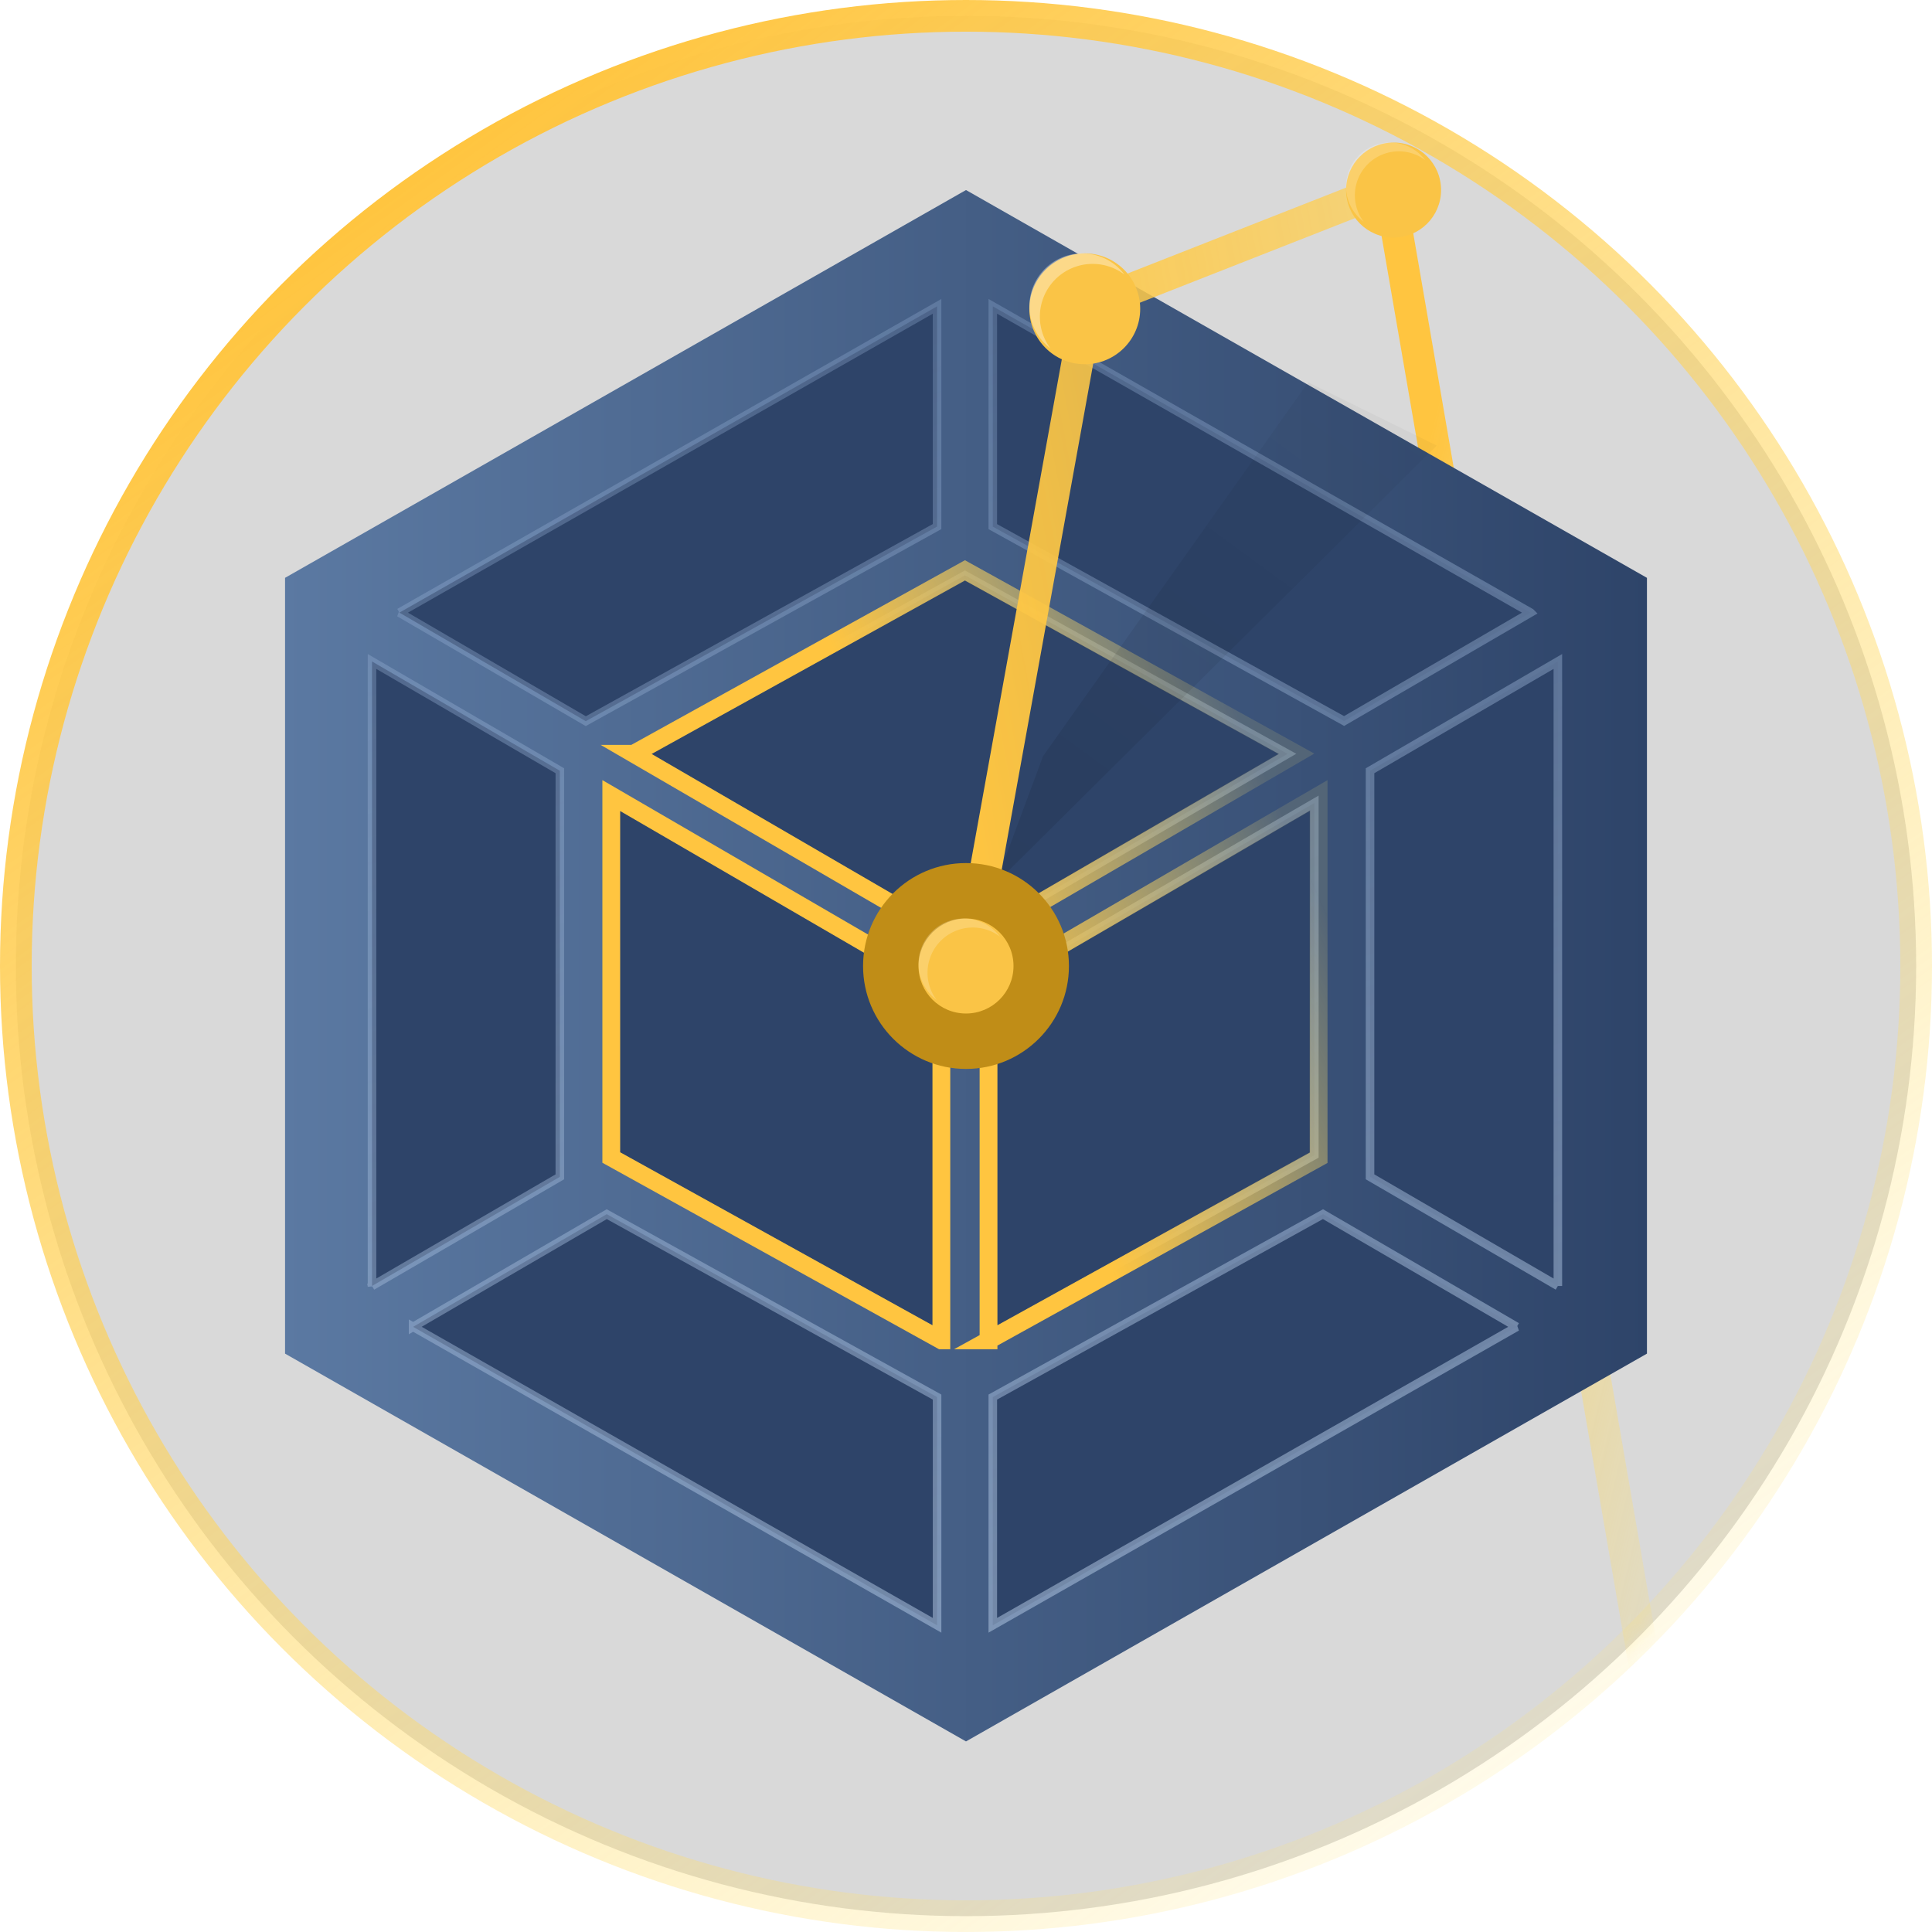 <svg xmlns="http://www.w3.org/2000/svg" xmlns:xlink="http://www.w3.org/1999/xlink" width="122" height="122">
  <defs>
    <circle id="a" cx="60" cy="60" r="60"/>
    <linearGradient id="b" x1="88.081%" x2="26.195%" y1="89.849%" y2="4.032%">
      <stop offset="0%" stop-color="#FFE474" stop-opacity=".131"/>
      <stop offset="100%" stop-color="#FFC540"/>
    </linearGradient>
    <circle id="d" cx="60" cy="60" r="60"/>
    <linearGradient id="e" x1="0%" y1="50%" y2="50%">
      <stop offset="0%" stop-color="#5B79A2"/>
      <stop offset="100%" stop-color="#2E4469"/>
    </linearGradient>
    <linearGradient id="f" x1="45.117%" x2="0%" y1="168.048%" y2="5.569%">
      <stop offset="0%" stop-color="#C4D6EB" stop-opacity=".676"/>
      <stop offset="100%" stop-color="#91ACD2" stop-opacity=".3"/>
    </linearGradient>
    <linearGradient id="g" x1="93.643%" x2="50.613%" y1="28.654%" y2="49.683%">
      <stop offset="0%" stop-color="#FFE474" stop-opacity=".131"/>
      <stop offset="100%" stop-color="#FFC540"/>
    </linearGradient>
    <linearGradient id="h" x1="132.142%" x2="3.4%" y1="-34.684%" y2="93.842%">
      <stop offset="0%" stop-opacity="0"/>
      <stop offset="100%" stop-opacity=".372"/>
    </linearGradient>
    <filter id="i" width="117.4%" height="118.6%" x="-8.7%" y="-9.3%" filterUnits="objectBoundingBox">
      <feGaussianBlur in="SourceGraphic" stdDeviation=".9"/>
    </filter>
    <linearGradient id="j" x1="356.292%" x2="0%" y1="-38.36%" y2="89.849%">
      <stop offset="0%" stop-color="#FFE474" stop-opacity=".131"/>
      <stop offset="100%" stop-color="#FFC540"/>
    </linearGradient>
    <filter id="k" width="192.3%" height="192.3%" x="-46.2%" y="-46.2%" filterUnits="objectBoundingBox">
      <feGaussianBlur in="SourceGraphic" stdDeviation="2"/>
    </filter>
  </defs>
  <g fill="none" fill-rule="evenodd">
    <g transform="translate(1 1)">
      <mask id="c" fill="#fff">
        <use xlink:href="#a"/>
      </mask>
      <use fill="#000" fill-opacity=".152" xlink:href="#a"/>
      <path stroke="url(#b)" stroke-width="2" d="M106.326 124.3L86.844 11.511" mask="url(#c)"/>
      <use stroke="url(#b)" stroke-width="2" xlink:href="#d"/>
    </g>
    <g fill-rule="nonzero">
      <path fill="url(#e)" d="M43 0l43 24.489v48.989L43 97.966 0 73.478v-48.99z" transform="translate(18 12)"/>
      <path fill="#2E4469" stroke="url(#f)" stroke-width=".54" d="M77.78 71.786L65.542 64.67l-20.85 11.551v14.412l33.089-18.847zm2.594-2.581V29.769l-11.86 6.901v25.644l11.86 6.89zm-72.288 2.58l33.088 18.848V76.221l-20.86-11.55-12.228 7.115zm-2.594-2.58l11.86-6.891V36.67l-11.86-6.9v39.436zm1.727-42.52L18.99 33.54l.045-.025 22.138-12.263V7.345L7.22 26.685zm71.429-.001L44.692 7.344v13.91l22.141 12.252.043.024 11.772-6.846zM41.174 72.18V50.51L20.87 38.707v22.227L41.174 72.18zm3.518 0l20.305-11.235V38.707L44.692 50.51v21.672zM22.558 35.604l20.375 11.843 20.375-11.843-20.375-11.275-20.375 11.275z" transform="translate(18 12)"/>
      <path stroke="url(#g)" stroke-width="1.123" d="M41.444 72.639L20.6 61.093V38.238l20.844 12.116v22.285zm2.978 0l20.845-11.534V38.238L44.422 50.354v22.285zm-22.41-37.041l20.921-11.58 20.923 11.58-20.923 12.16-20.922-12.16z" transform="translate(18 12)"/>
    </g>
    <path fill="url(#h)" d="M83.435 24L91 28.955 60 53l3.941-7.612z" filter="url(#i)" opacity=".5" transform="rotate(-7 84.175 30.825)"/>
    <g transform="translate(54 9)">
      <path stroke="url(#j)" stroke-width="2" d="M33.347 3l-18.674 7.34-7.64 42.247"/>
      <circle cx="34" cy="3" r="3" fill="#FAC446"/>
      <path fill="#FFF" fill-opacity=".2" d="M32.111 5A2.778 2.778 0 1 1 36 1.111 2.778 2.778 0 0 0 32.111 5z"/>
      <g transform="translate(11 7)">
        <circle cx="3.5" cy="3.5" r="3.5" fill="#FAC446"/>
        <path fill="#FFF" fill-opacity=".2" d="M1.333 6A3.333 3.333 0 1 1 6 1.333 3.333 3.333 0 0 0 1.333 6z"/>
      </g>
      <path fill="#FFF" fill-opacity=".2" d="M12.333 13A3.333 3.333 0 1 1 17 8.333 3.333 3.333 0 0 0 12.333 13z"/>
      <g transform="translate(0 45)">
        <circle cx="7" cy="7" r="6.5" fill="#C08D17" filter="url(#k)"/>
        <circle cx="7" cy="7" r="3" fill="#FAC446"/>
      </g>
      <path fill="#FFF" fill-opacity=".2" d="M5.143 54.143a2.857 2.857 0 1 1 4-4 2.857 2.857 0 0 0-4 4z"/>
    </g>
  </g>
</svg>

